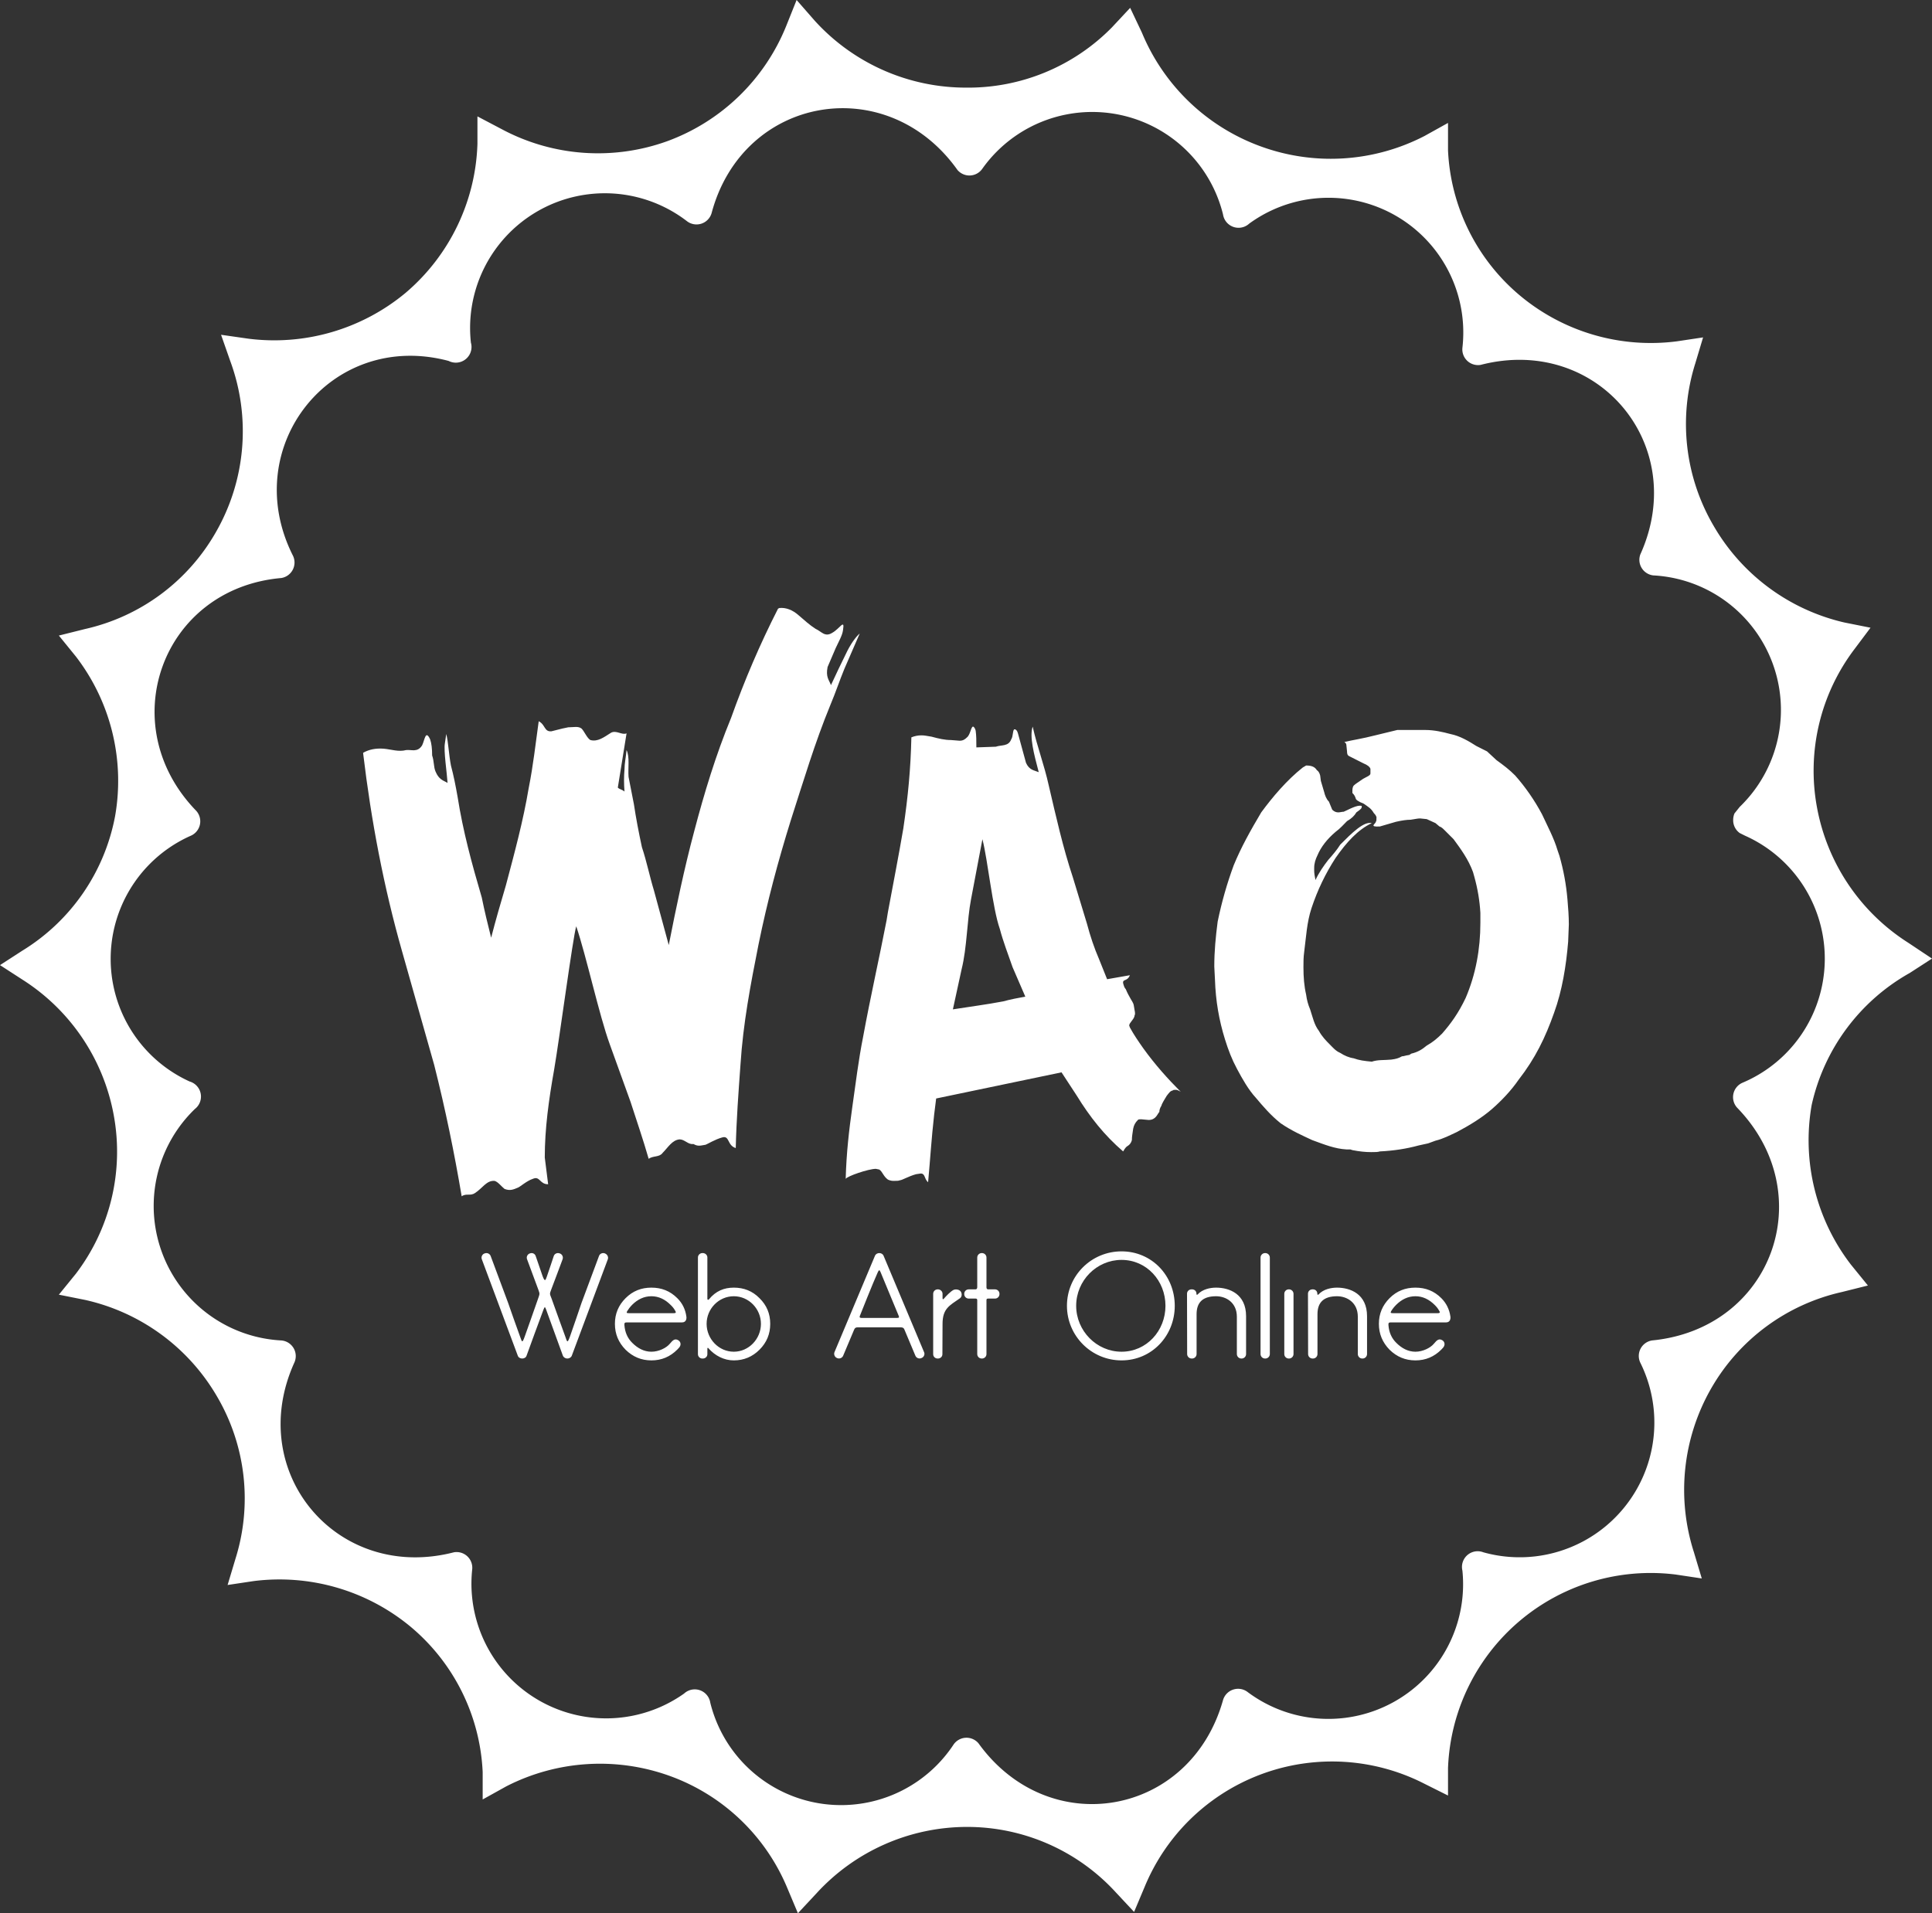 <svg xmlns="http://www.w3.org/2000/svg" version="1.1" xmlns:xlink="http://www.w3.org/1999/xlink" xmlns:svgjs="http://svgjs.com/svgjs" height="277.97" width="280.63"><rect width="100%" height="100%" fill="#333333" stroke="none"/><defs id="SvgjsDefs2477"></defs><g id="SvgjsG2478" rel="mainfill" name="main_text" xmlns:name="main_text" transform="translate(50.8,-73.392)" fill="#ffffff"><path d="M72.04 168.45C71.26 170.01 70.68 171.27 69.90 172.93C69.61 172.15 69.12 171.76 69.41 170.30L70.58 167.57C71.07 166.50 71.55 165.72 71.65 164.94C71.94 163.19 71.16 164.75 70.09 165.33C69.02 166.01 68.53 165.14 67.66 164.75C66.88 164.26 66.00 163.48 65.22 162.80C64.35 162.02 63.37 161.63 62.40 161.73L62.21 161.83C59.58 166.99 57.34 172.24 55.39 177.70C53.15 183.15 51.50 188.60 50.04 194.15C48.58 199.60 47.41 205.25 46.34 210.70L44.20 202.81C43.52 200.57 43.13 198.53 42.44 196.48C41.96 194.25 41.57 192.20 41.28 190.25L40.50 186.26C40.40 185.00 40.69 183.34 40.21 182.37C40.11 183.44 39.91 184.32 39.91 185.19C39.82 186.17 39.82 187.24 39.91 188.40C39.62 188.11 39.23 188.11 38.94 187.82L40.21 179.94C39.52 180.23 38.75 179.45 37.97 179.84C36.90 180.52 36.02 181.20 34.95 180.91C34.46 180.62 34.07 179.64 33.68 179.25C33.20 178.86 32.51 179.06 31.74 179.06C31.64 179.06 30.37 179.35 29.30 179.64C28.23 179.74 28.43 178.67 27.45 178.18C26.97 181.59 26.67 184.51 25.99 187.92C25.21 192.59 23.95 197.26 22.68 202.03C21.90 204.66 21.22 207.00 20.54 209.63C20.05 207.68 19.57 205.73 19.18 203.79C17.72 198.82 16.45 194.15 15.67 189.18C15.38 187.53 15.09 186.07 14.70 184.61C14.41 183.15 14.31 181.10 14.02 180.03L13.82 181.40C13.63 182.47 14.12 185.68 14.21 187.14C13.53 186.75 12.95 186.65 12.46 185.48C12.17 184.80 12.27 184.02 11.97 183.15C11.97 182.17 11.88 181.40 11.68 180.81C11.00 179.35 10.90 180.91 10.51 181.69C9.83 182.76 8.96 182.27 8.18 182.37C7.11 182.66 6.04 182.27 4.96 182.17C3.80 182.08 2.82 182.27 1.95 182.76L1.95 182.86C3.12 192.69 4.96 202.33 7.59 211.57L12.27 228.12C13.92 234.65 15.19 240.88 16.26 247.20C16.94 246.72 17.52 247.20 18.20 246.72C19.28 246.04 19.86 244.87 21.03 244.96C21.51 245.06 22.10 245.84 22.49 246.13C23.27 246.43 23.75 246.23 24.43 245.94C24.73 245.84 25.70 244.96 26.58 244.67C27.65 244.19 27.55 245.45 28.82 245.45L28.33 241.56C28.33 237.37 28.91 233.19 29.69 228.80C30.47 224.23 32.42 209.53 32.90 207.97C34.36 212.26 36.21 220.82 37.77 225.11L40.79 233.48C41.67 236.20 42.64 239.03 43.42 241.75C44.10 241.27 44.98 241.56 45.46 240.88C46.24 240.10 46.83 239.03 47.90 238.93C48.58 238.93 48.97 239.51 49.65 239.61L49.94 239.61C50.62 240 51.01 239.81 51.69 239.71C51.98 239.61 53.06 238.93 54.13 238.64C55.20 238.35 54.81 239.81 56.07 240.19C56.17 236.01 56.46 232.21 56.76 228.03C57.14 222.09 58.22 216.44 59.38 210.60C60.65 204.37 62.21 198.53 64.06 192.59C65.91 186.85 67.56 181.30 69.80 175.85C70.58 174.00 71.16 172.24 71.84 170.59L74.08 165.43C73.50 165.92 72.72 166.99 72.04 168.45ZM115.26 225.69C114.58 224.72 113.90 223.74 113.32 222.67L113.22 222.38C113.22 221.99 114.00 221.41 114.00 220.92C114.09 220.82 114.09 220.53 114.00 220.14C113.90 219.65 113.90 219.36 113.80 219.17C113.80 219.07 113.12 218.10 112.73 217.12C112.54 216.93 112.44 216.64 112.34 216.25C112.24 215.57 112.93 216.05 113.32 215.08L110.01 215.66L108.84 212.74C108.16 211.18 107.57 209.43 107.08 207.58L105.04 200.87C103.58 196.48 102.61 192.10 101.54 187.53C100.85 184.41 99.88 181.98 99.20 178.96C98.71 180.42 99.39 182.95 100.08 185.58C99.39 185.29 98.71 185.29 98.23 184.22L97.06 179.94C96.96 179.55 96.77 179.35 96.57 179.35C96.28 179.35 96.38 180.42 96.08 180.81C95.69 181.88 94.62 181.59 93.85 181.88L91.02 181.98C91.02 180.91 91.02 180.32 90.92 179.55C90.83 179.16 90.63 178.96 90.54 178.96C90.24 178.96 90.15 180.13 89.66 180.52C89.37 180.81 89.08 181.01 88.59 181.01L87.32 180.91C86.45 180.91 85.57 180.71 84.50 180.42C83.82 180.32 83.53 180.23 83.04 180.23C82.55 180.23 82.07 180.32 81.58 180.52C81.48 185.09 81.09 189.18 80.41 193.76C79.73 197.75 78.95 201.74 78.17 205.93L77.98 207.10C76.91 212.64 75.64 218.19 74.57 224.03C73.89 227.44 73.50 230.75 73.01 234.16C72.53 237.57 72.14 240.88 72.04 244.67C72.23 244.28 75.35 243.21 76.42 243.21L76.91 243.31C77.39 243.60 77.49 244.28 78.17 244.77C78.37 244.87 78.66 244.96 78.95 244.96C79.44 244.96 79.73 244.96 79.92 244.87C80.22 244.87 81.19 244.28 82.26 243.99L82.94 243.89C83.62 243.89 83.43 244.67 84.01 245.16C84.31 241.95 84.50 238.73 84.89 235.33L85.18 232.99L103.39 229.19L105.62 232.60C107.47 235.62 109.62 238.35 112.34 240.68C112.54 240.39 112.54 240.29 112.83 240C113.32 239.71 113.51 239.42 113.61 239.03C113.61 238.54 113.70 238.05 113.80 237.37C113.90 236.88 114.09 236.50 114.48 236.11C114.58 236.01 114.68 236.01 114.97 236.01L116.04 236.11C117.11 236.11 117.31 235.23 117.60 234.94C117.60 234.65 117.70 234.35 117.89 234.06C117.99 233.67 118.38 233.09 118.67 232.60C119.06 232.11 119.16 231.92 119.55 231.82C119.64 231.73 119.74 231.73 120.03 231.73C120.13 231.73 120.42 231.82 120.71 232.02C118.86 230.17 117.01 228.12 115.26 225.69ZM87.61 220.04L88.88 214.20C89.66 211.09 89.66 207.10 90.24 204.08L91.90 195.32C92.68 198.33 93.36 205.34 94.43 208.36C94.92 210.21 95.60 211.96 96.28 213.91L98.13 218.19C97.06 218.39 95.99 218.58 94.92 218.88C92.39 219.36 90.05 219.65 87.61 220.04ZM138.92 184.61L138.43 184.90C136.10 186.75 134.05 189.18 132.40 191.42C130.84 194.05 129.48 196.48 128.40 199.11C127.43 201.74 126.65 204.47 126.07 207.29C125.78 209.53 125.58 211.57 125.58 213.81L125.68 215.76C125.78 218.78 126.26 221.60 127.14 224.42C127.63 225.98 128.11 227.25 128.89 228.71C129.67 230.17 130.55 231.73 131.62 232.89C132.69 234.16 133.76 235.42 135.22 236.59C136.78 237.66 138.33 238.35 139.79 239.03C141.64 239.71 143.10 240.29 144.76 240.39L145.34 240.39L145.64 240.49C146.61 240.68 147.49 240.78 148.36 240.78C148.95 240.78 149.33 240.78 149.63 240.68C151.67 240.58 153.52 240.29 155.27 239.81L156.64 239.51L157.71 239.12C158.88 238.83 159.75 238.35 160.82 237.86C162.67 236.88 164.42 235.81 165.88 234.55C167.34 233.28 168.71 231.82 169.78 230.27C172.21 227.15 173.67 224.13 174.94 220.53C176.11 217.32 176.69 213.72 176.98 210.21L177.08 207.68C177.08 206.51 176.98 205.25 176.88 204.08C176.69 201.84 176.30 199.79 175.72 197.75L175.42 196.87C174.94 195.22 173.96 193.37 173.19 191.71C172.11 189.67 170.75 187.72 169.29 186.07C168.42 185.19 167.64 184.61 166.57 183.83L165.20 182.56L163.65 181.78C162.57 181.10 161.31 180.32 159.85 180.03C158.78 179.74 157.51 179.45 156.25 179.45L152.16 179.45L148.95 180.23C147.10 180.71 145.64 180.91 144.47 181.20C144.66 181.30 144.76 181.49 144.76 181.59L144.86 182.56C144.86 182.95 144.95 183.15 145.15 183.24L147.29 184.32C147.78 184.51 148.17 184.80 148.26 185.09L148.26 185.78C148.26 186.07 147.68 186.26 147.19 186.55C146.51 187.04 146.12 187.24 145.83 187.53C145.73 187.63 145.64 187.92 145.64 188.21L145.64 188.60C145.93 188.89 146.02 189.09 146.12 189.38C146.12 189.57 146.51 189.86 147.29 190.16C147.97 190.64 148.36 190.84 148.75 191.52C148.85 191.62 149.04 191.81 149.14 192.10C149.14 192.49 149.14 192.69 149.04 192.79C149.04 193.08 147.97 193.56 149.63 193.47L151.96 192.79C152.84 192.59 153.52 192.49 154.10 192.49C154.79 192.40 155.08 192.30 155.47 192.30L156.44 192.40L157.71 192.98L158.29 193.47C158.58 193.56 158.78 193.76 159.07 194.05L160.34 195.32C161.41 196.78 162.48 198.24 163.16 200.09L163.35 200.77C163.84 202.52 164.13 204.27 164.23 206.02L164.23 207.49C164.23 211.28 163.55 214.98 162.09 218.39C161.02 220.63 159.95 222.09 158.68 223.55C158.00 224.23 157.32 224.81 156.44 225.30C155.76 225.88 155.08 226.27 154.20 226.47L153.91 226.66C153.23 226.76 153.13 226.86 152.84 226.86C152.35 227.15 151.96 227.25 151.28 227.34C150.21 227.44 149.33 227.34 148.46 227.64C147.39 227.54 146.61 227.44 145.83 227.15C145.15 227.05 144.47 226.76 143.88 226.37C143.20 226.08 142.81 225.59 142.33 225.11C141.84 224.62 141.25 224.03 140.77 223.16C140.09 222.28 139.89 221.21 139.50 220.04C139.21 219.36 139.02 218.68 138.92 217.90C138.63 216.64 138.53 215.37 138.53 213.91C138.53 213.23 138.53 212.45 138.63 211.77C138.92 209.53 139.02 207.39 139.70 205.34C140.57 202.71 141.74 200.28 143.20 198.04C144.76 195.80 146.41 193.95 148.46 192.98C147.29 192.69 145.54 194.44 143.88 196.10C143.40 196.87 142.81 197.56 142.13 198.33C141.45 199.21 140.77 200.18 140.28 201.25C140.18 200.77 140.09 200.28 140.09 199.89L140.09 199.50C140.09 198.82 140.28 198.24 140.57 197.65C141.06 196.48 141.94 195.32 143.20 194.25C143.88 193.76 144.37 193.17 144.86 192.69C145.54 192.30 145.93 191.91 146.22 191.42C146.90 190.94 147.00 190.84 147.00 190.55C147.00 190.45 146.90 190.45 146.71 190.45C146.02 190.45 144.66 191.23 144.37 191.33C144.08 191.33 143.88 191.42 143.59 191.42C143.30 191.42 143.01 191.33 142.71 191.03L142.23 189.86C141.84 189.48 141.64 188.89 141.55 188.50L141.06 186.85L140.96 186.07C140.87 185.68 140.67 185.39 140.48 185.29C140.18 184.80 139.70 184.61 138.92 184.61Z" fill="#ffffff" style="fill: rgb(255, 255, 255);"></path></g><g id="SvgjsG2479" rel="mainfill" name="slogan_text" xmlns:name="slogan_text" transform="translate(69.628,-42.622)" fill="#ffffff"><path d="M18.26 224.74L18.22 224.72C17.88 224.60 17.50 224.76 17.38 225.10L14.84 231.92C14.84 231.92 13.37 236.26 13.18 236.75C12.78 237.86 12.76 237.61 12.49 236.83C12.32 236.41 11.06 232.86 10.49 231.29C10.22 230.58 10.18 230.66 10.45 229.95C10.60 229.59 12.09 225.58 12.09 225.58C12.21 225.25 12.05 224.87 11.71 224.74L11.65 224.72C11.31 224.60 10.93 224.76 10.81 225.10C10.81 225.10 9.99 227.58 9.82 228.04C9.63 228.54 9.55 229.00 9.19 228.04C9.00 227.51 8.18 225.10 8.18 225.10C8.06 224.76 7.70 224.60 7.37 224.72L7.30 224.74C6.97 224.87 6.80 225.25 6.93 225.58C6.93 225.58 8.44 229.63 8.58 230.03C8.81 230.64 8.75 230.64 8.54 231.27C8.00 232.80 6.76 236.37 6.61 236.75C6.21 237.86 6.21 237.61 5.92 236.83C5.71 236.31 4.18 231.92 4.18 231.92L1.64 225.10C1.51 224.76 1.13 224.60 0.80 224.72L0.73 224.74C0.40 224.87 0.23 225.25 0.36 225.58L5.58 239.58C5.67 239.85 5.94 240 6.23 240C6.51 240 6.78 239.85 6.86 239.58C6.86 239.58 9.17 233.22 9.30 232.93C9.51 232.36 9.55 232.51 9.70 232.89C9.82 233.20 12.13 239.58 12.13 239.58C12.24 239.85 12.51 240 12.78 240C13.05 240 13.33 239.85 13.43 239.58L18.66 225.58C18.78 225.25 18.59 224.87 18.26 224.74ZM30.07 233.91C29.93 232.86 29.49 231.96 28.75 231.23C27.70 230.18 26.46 229.70 24.99 229.70C23.53 229.70 22.29 230.18 21.24 231.23C20.21 232.26 19.69 233.49 19.69 234.96C19.69 236.43 20.21 237.67 21.24 238.72C22.29 239.75 23.53 240.27 24.99 240.27C26.46 240.27 27.70 239.75 28.75 238.70C28.84 238.61 28.92 238.53 29.00 238.43C29.32 238.09 29.30 237.61 28.92 237.36C28.44 237.06 28.14 237.27 27.66 237.86C27.18 238.45 26.07 239.01 24.99 239.01C23.90 239.01 22.98 238.49 22.22 237.73C21.53 237.06 21.15 236.20 21.07 235.15C21.05 234.84 21.11 234.75 21.41 234.75L29.44 234.75C30.03 234.75 30.12 234.23 30.07 233.91ZM28.23 233.41L21.76 233.41C21.43 233.41 21.32 233.39 21.47 233.12C21.64 232.84 21.87 232.53 22.20 232.19C22.98 231.42 23.90 230.95 24.99 230.95C26.07 230.95 26.99 231.42 27.76 232.19C28.06 232.47 28.27 232.74 28.42 233.01C28.54 233.22 28.67 233.41 28.23 233.41ZM31.75 225.31L31.75 239.37C31.75 239.73 32.05 240 32.38 240L32.47 240C32.82 240 33.12 239.73 33.12 239.37C33.12 239.37 33.12 238.74 33.12 238.57C33.12 238.51 33.16 238.36 33.26 238.49C34.23 239.60 35.55 240.27 36.96 240.27C38.41 240.27 39.66 239.75 40.69 238.72C41.74 237.67 42.25 236.43 42.25 234.96C42.25 233.49 41.74 232.26 40.69 231.23C39.66 230.18 38.41 229.70 36.96 229.70C35.55 229.70 34.35 230.18 33.35 231.40C33.28 231.50 33.12 231.50 33.12 231.33C33.12 230.51 33.12 225.31 33.12 225.31C33.12 224.97 32.82 224.68 32.47 224.68L32.38 224.68C32.05 224.68 31.75 224.97 31.75 225.31ZM33.01 234.96C33.01 232.78 34.77 230.95 36.96 230.95C39.14 230.95 40.90 232.78 40.90 234.96C40.90 237.15 39.14 239.01 36.96 239.01C34.77 239.01 33.01 237.15 33.01 234.96ZM58.72 225.08C58.61 224.81 58.36 224.68 58.09 224.68C57.84 224.68 57.57 224.81 57.46 225.08L51.58 239.08C51.46 239.39 51.61 239.79 51.94 239.92L51.98 239.94C52.32 240.08 52.70 239.92 52.84 239.60C52.84 239.60 54.33 236.05 54.44 235.80C54.54 235.55 54.69 235.47 54.94 235.47C55.15 235.47 59.83 235.47 61.22 235.47C61.47 235.47 61.64 235.55 61.72 235.74C61.80 235.93 63.34 239.60 63.34 239.60C63.48 239.92 63.86 240.08 64.20 239.94L64.24 239.92C64.58 239.79 64.74 239.39 64.60 239.08L58.72 225.08ZM55.26 233.83C55.32 233.68 57.23 228.86 57.88 227.45C58.05 227.09 58.13 227.09 58.28 227.45C58.87 228.86 60.80 233.56 60.90 233.77C61.01 234.02 60.97 234.10 60.67 234.10C60.40 234.10 56.68 234.10 55.51 234.10C55.28 234.10 55.19 234.02 55.26 233.83ZM69.99 230.37C69.97 230.35 69.95 230.33 69.95 230.30C69.74 229.95 69.15 229.88 68.84 230.05C68.44 230.26 67.79 230.93 67.47 231.31C67.41 231.40 67.28 231.44 67.28 231.25C67.28 231.08 67.28 230.60 67.28 230.60C67.28 230.24 66.97 229.95 66.61 229.95L66.57 229.95C66.21 229.95 65.92 230.24 65.92 230.60L65.92 239.37C65.92 239.73 66.21 240 66.57 240L66.61 240C66.97 240 67.26 239.73 67.26 239.37L67.28 234.98C67.28 232.74 68.27 232.32 69.80 231.25C70.12 231.04 70.09 230.58 69.99 230.37ZM74.90 229.95C74.90 229.95 74.08 229.95 73.91 229.95C73.75 229.95 73.66 229.84 73.66 229.67C73.66 229.49 73.66 225.33 73.66 225.33C73.66 224.97 73.37 224.68 73.01 224.68L72.97 224.68C72.61 224.68 72.32 224.97 72.32 225.33C72.32 225.33 72.32 229.38 72.32 229.61C72.32 229.82 72.24 229.95 72.07 229.95C71.90 229.95 71.08 229.95 71.08 229.95C70.72 229.95 70.43 230.24 70.43 230.60L70.43 230.64C70.43 231.00 70.72 231.29 71.08 231.29C71.08 231.29 71.94 231.29 72.09 231.29C72.26 231.29 72.32 231.37 72.32 231.54C72.32 231.73 72.32 239.35 72.32 239.35C72.32 239.71 72.61 240 72.97 240L73.01 240C73.37 240 73.66 239.71 73.66 239.35C73.66 239.35 73.66 231.71 73.66 231.52C73.66 231.33 73.73 231.29 73.93 231.29C74.12 231.29 74.90 231.29 74.90 231.29C75.26 231.29 75.55 231.00 75.55 230.64L75.55 230.60C75.55 230.24 75.26 229.95 74.90 229.95ZM93.28 224.43C88.90 224.43 85.35 227.95 85.35 232.34C85.35 236.71 88.90 240.27 93.28 240.27C97.67 240.27 101.01 236.71 101.01 232.34C101.01 227.95 97.67 224.43 93.28 224.43ZM93.28 239.01C89.65 239.01 86.69 235.97 86.69 232.34C86.69 228.69 89.65 225.67 93.28 225.67C96.92 225.67 99.66 228.69 99.66 232.34C99.66 235.97 96.92 239.01 93.28 239.01ZM107.01 229.70C106.19 229.70 105.04 229.91 104.32 230.70C104.26 230.77 104.16 230.75 104.16 230.64C104.16 230.60 104.16 230.64 104.16 230.58C104.16 230.18 103.84 229.95 103.53 229.95L103.44 229.95C103.08 229.95 102.79 230.22 102.79 230.58L102.81 239.35C102.81 239.71 103.11 240 103.46 240L103.53 240C103.88 240 104.18 239.71 104.18 239.35C104.18 239.35 104.18 233.81 104.18 233.56C104.18 231.82 105.10 230.95 107.01 230.95C108.46 230.95 110.03 231.86 110.03 233.93L110.03 239.35C110.03 239.71 110.33 240 110.68 240L110.72 240C111.08 240 111.37 239.71 111.37 239.35L111.37 233.85C111.37 230.60 108.92 229.70 107.01 229.70ZM114.17 224.68L114.12 224.68C113.77 224.68 113.47 224.97 113.47 225.33L113.47 239.35C113.47 239.71 113.77 240 114.12 240L114.17 240C114.52 240 114.82 239.71 114.82 239.35L114.82 225.33C114.82 224.97 114.52 224.68 114.17 224.68ZM117.61 229.95L117.57 229.95C117.21 229.95 116.92 230.24 116.92 230.60L116.92 239.35C116.92 239.71 117.21 240 117.57 240L117.61 240C117.96 240 118.26 239.71 118.26 239.35L118.26 230.60C118.26 230.24 117.96 229.95 117.61 229.95ZM124.58 229.70C123.76 229.70 122.60 229.91 121.89 230.70C121.83 230.77 121.72 230.75 121.72 230.64C121.72 230.60 121.72 230.64 121.72 230.58C121.72 230.18 121.41 229.95 121.09 229.95L121.01 229.95C120.65 229.95 120.36 230.22 120.36 230.58L120.38 239.35C120.38 239.71 120.67 240 121.03 240L121.09 240C121.45 240 121.74 239.71 121.74 239.35C121.74 239.35 121.74 233.81 121.74 233.56C121.74 231.82 122.67 230.95 124.58 230.95C126.02 230.95 127.60 231.86 127.60 233.93L127.60 239.35C127.60 239.71 127.89 240 128.25 240L128.29 240C128.65 240 128.94 239.71 128.94 239.35L128.94 233.85C128.94 230.60 126.48 229.70 124.58 229.70ZM141.05 233.91C140.90 232.86 140.46 231.96 139.73 231.23C138.68 230.18 137.44 229.70 135.97 229.70C134.50 229.70 133.26 230.18 132.21 231.23C131.19 232.26 130.66 233.49 130.66 234.96C130.66 236.43 131.19 237.67 132.21 238.72C133.26 239.75 134.50 240.27 135.97 240.27C137.44 240.27 138.68 239.75 139.73 238.70C139.81 238.61 139.90 238.53 139.98 238.43C140.29 238.09 140.27 237.61 139.90 237.36C139.41 237.06 139.12 237.27 138.64 237.86C138.15 238.45 137.04 239.01 135.97 239.01C134.88 239.01 133.96 238.49 133.20 237.73C132.51 237.06 132.13 236.20 132.05 235.15C132.03 234.84 132.09 234.75 132.38 234.75L140.42 234.75C141.01 234.75 141.09 234.23 141.05 233.91ZM139.20 233.41L132.74 233.41C132.40 233.41 132.30 233.39 132.44 233.12C132.61 232.84 132.84 232.53 133.18 232.19C133.96 231.42 134.88 230.95 135.97 230.95C137.04 230.95 137.96 231.42 138.74 232.19C139.03 232.47 139.24 232.74 139.39 233.01C139.52 233.22 139.64 233.41 139.20 233.41Z" fill="#ffffff" style="fill: rgb(255, 255, 255);"></path></g><g id="SvgjsG2480" transform="translate(0,0) scale(1.9)" rel="mainfill" name="outline_container" xmlns:name="outlineContainer_mainfill" fill="#ffffff"><path d="M145.9 72.1a15.6 15.6 0 0 1-7-10.4 15.4 15.4 0 0 1 2.9-12.1L143 48l-2-.4a15.6 15.6 0 0 1-10-7.4 15.4 15.4 0 0 1-1.4-12.4l.6-2-2 .3a15.6 15.6 0 0 1-12-3.5 15.4 15.4 0 0 1-5.5-11.1V9.4l-1.8 1a15.6 15.6 0 0 1-12.5.8 15.6 15.6 0 0 1-9.1-8.7L86.4.6 85 2.1a15.4 15.4 0 0 1-11.2 4.6 15.6 15.6 0 0 1-11.5-5.1L60.9 0l-.8 2a15.6 15.6 0 0 1-9.1 8.8 15.6 15.6 0 0 1-12.6-.9l-1.9-1V11A15.6 15.6 0 0 1 31 22.4a15.7 15.7 0 0 1-12 3.5l-2.1-.3.7 2a15.5 15.5 0 0 1-1.1 13.1 15.4 15.4 0 0 1-10 7.4l-2 .5 1.3 1.6a15.6 15.6 0 0 1 3 12.2 15.4 15.4 0 0 1-7.1 10.3L0 73.8l1.7 1.1a15.6 15.6 0 0 1 7 10.4 15.4 15.4 0 0 1-2.9 12.1L4.5 99l2 .4a15.6 15.6 0 0 1 10.1 7.4 15.4 15.4 0 0 1 1.4 12.4l-.6 2 2-.3a15.7 15.7 0 0 1 12 3.5 15.4 15.4 0 0 1 5.5 11.1v2.1l1.8-1a15.7 15.7 0 0 1 12.5-.8 15.4 15.4 0 0 1 9 8.6l.8 1.9 1.4-1.5a15.6 15.6 0 0 1 11.5-5.1 15.4 15.4 0 0 1 11.4 5l1.4 1.5.8-1.9a15.5 15.5 0 0 1 21.4-7.9l1.8.9v-2.1a15.5 15.5 0 0 1 17.4-14.8l2 .3-.6-2a15.6 15.6 0 0 1 1.3-12.5 15.4 15.4 0 0 1 10-7.4l2-.5-1.3-1.6a15.6 15.6 0 0 1-3-12.2 15.4 15.4 0 0 1 7.5-10.1l1.7-1.1zM108.5 15zM96.6 132.9zm36.6-50.1a1.2 1.2 0 0 0-.4 1.9c6.4 6.6 2.7 16.9-6.5 17.8a1.2 1.2 0 0 0-.9 1.7 10.3 10.3 0 0 1-12 14.5 1.2 1.2 0 0 0-1.6 1.4 10.3 10.3 0 0 1-16.4 9.3 1.2 1.2 0 0 0-1.9.6c-2.5 8.9-13.3 10.8-18.7 3.3a1.2 1.2 0 0 0-1.9.1 10.3 10.3 0 0 1-18.6-3.2 1.2 1.2 0 0 0-2-.7 10.3 10.3 0 0 1-16.2-9.5 1.2 1.2 0 0 0-1.4-1.3c-8.9 2.3-16-6.1-12.2-14.5a1.2 1.2 0 0 0-1-1.7 10.3 10.3 0 0 1-6.6-17.7 1.2 1.2 0 0 0-.4-2.1 10.3 10.3 0 0 1 .1-18.8A1.2 1.2 0 0 0 15 62c-6.4-6.6-2.6-17 6.5-17.8a1.2 1.2 0 0 0 .9-1.7c-4.2-8.3 2.9-17.3 11.9-14.9a1.2 1.2 0 0 0 1.7-1.4 10.3 10.3 0 0 1 16.5-9.3 1.2 1.2 0 0 0 1.9-.6c2.4-9 13.4-10.9 18.8-3.3a1.2 1.2 0 0 0 1.9-.1 10.3 10.3 0 0 1 18.4 3.5 1.2 1.2 0 0 0 2 .7 10.3 10.3 0 0 1 16.3 9.5 1.2 1.2 0 0 0 1.4 1.3c8.9-2.3 16 6.1 12.2 14.5a1.2 1.2 0 0 0 1 1.6 10.3 10.3 0 0 1 6.6 17.7l-.4.5a1.3 1.3 0 0 0-.1.5 1.2 1.2 0 0 0 .5 1l.4.2a10.3 10.3 0 0 1-.2 18.9zm8.5-8.4z" fill="#ffffff" style="fill: rgb(255, 255, 255);"></path></g></svg>
